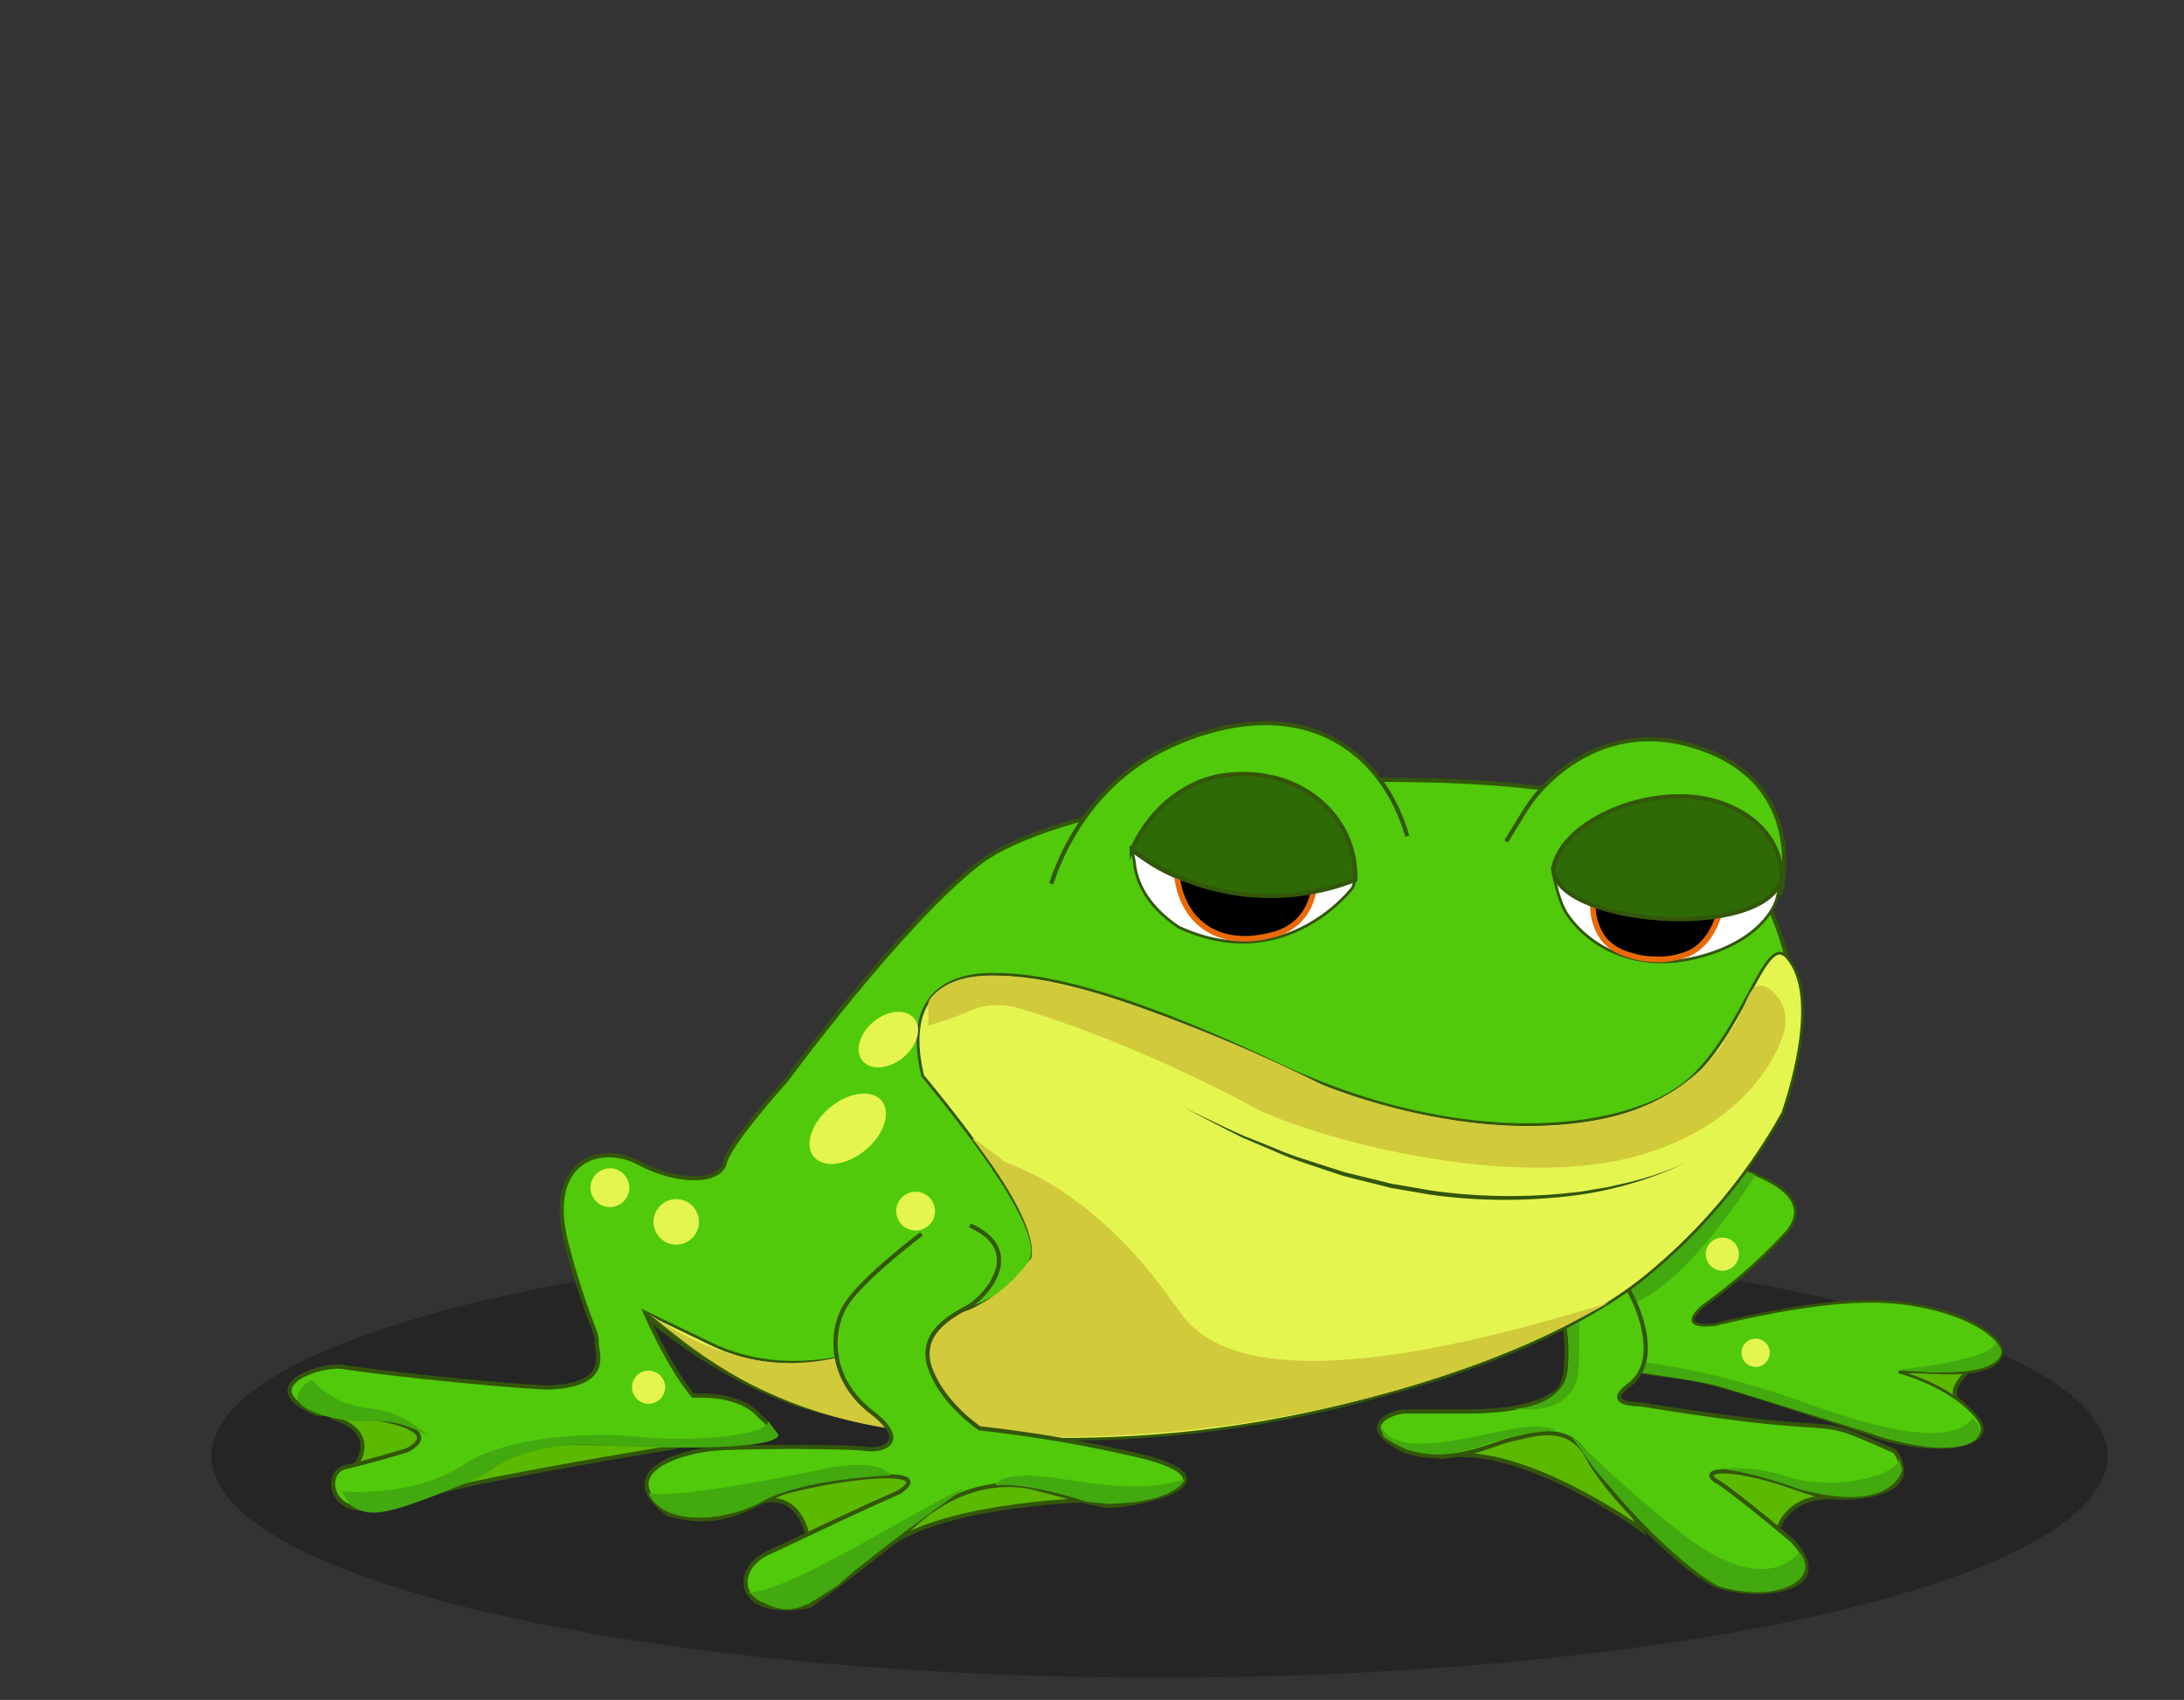 <svg xmlns="http://www.w3.org/2000/svg" width="391.76" height="304.94" viewBox="0 0 391.76 304.94">
  <rect x="0" y="0" width="391.76" height="304.94" fill="#333333" stroke="none"/>
  <defs>
    <style>
      .cls-1 {
        opacity: 0.27;
      }

      .cls-2 {
        fill: #5bb900;
      }

      .cls-11, .cls-2, .cls-3, .cls-6, .cls-7, .cls-9 {
        stroke: #33560a;
      }

      .cls-10, .cls-11, .cls-2, .cls-3, .cls-6, .cls-7, .cls-9 {
        stroke-miterlimit: 10;
      }

      .cls-11, .cls-2, .cls-6 {
        stroke-width: 0.75px;
      }

      .cls-3, .cls-6 {
        fill: #50ca0a;
      }

      .cls-3, .cls-7, .cls-9 {
        stroke-width: 0.5px;
      }

      .cls-4 {
        fill: #e4f550;
      }

      .cls-5 {
        fill: #42a90e;
      }

      .cls-7 {
        fill: #e5f550;
      }

      .cls-8 {
        fill: #d1ca3b;
      }

      .cls-9 {
        fill: #fff;
      }

      .cls-10 {
        stroke: #ea6907;
      }

      .cls-11 {
        fill: #2e6b06;
      }

      .cls-12 {
        fill: #33560a;
      }
    </style>
  </defs>
  <g id="Layer_2" data-name="Layer 2">
    <ellipse class="cls-1" cx="207.98" cy="261.18" rx="170.08" ry="39.76"/>
    <g>
      <path class="cls-2" d="M319,274.25s1.44-5.68,9.24-5.71c-15.14-7.07-21-7.2-22.18-4.46S319,274.25,319,274.25Z"/>
      <path class="cls-2" d="M354.28,244.78s-5.43,4.31-3,6.37c-7.67-1-13.67-4.57-13.41-5s10.95-3,16.43-.51"/>
      <path class="cls-2" d="M294.29,274.25s-20.76-15-34.56-13.09c10.44-6,16.85-5.92,21.86-3.91S294.29,274.25,294.29,274.25Z"/>
      <path class="cls-2" d="M194.08,269.14s-26.5.87-35.47,8.79c1.2-3.93,14.62-14.56,25-12C192.78,268.72,194.08,269.14,194.08,269.14Z"/>
      <path class="cls-2" d="M144.8,275.25s-1.37-7.34-7.83-6c6-5.82,24.41-5.55,26.23-4.62S158.38,273,144.8,275.25Z"/>
      <path class="cls-2" d="M120.58,259.66s-31.19,5.1-41.62,7.85C88.58,257.7,115.51,256,120.58,259.66Z"/>
      <path class="cls-2" d="M64,262.53s4-5.44-3.91-8.12c11.61-6.23,19.11.06,17.79,3.34S68,263.82,64,262.53Z"/>
      <path class="cls-3" d="M311.11,209.44s16,3.88,9.32,11.68a96.89,96.89,0,0,1-14.73,13s-5.64,4.34,1.95,3.47c8.23-2,20.79-4.55,30.11-4.12s17.12,3.47,20.15,6.72,0,6.5-9.75,6.07-7,0-7,0,8.9,2.43,13.45,8-8.45,7.21-19.5,2.94c-12.57-4.28-29-9.69-33.8-10.13s-9.31-1.3-9.31-1.3-9.85-6.93-6.12-13.65C301.58,216.36,311.11,209.44,311.11,209.44Z"/>
      <circle class="cls-4" cx="308.95" cy="224.97" r="2.97"/>
      <circle class="cls-4" cx="314.92" cy="242.66" r="2.54"/>
      <circle class="cls-4" cx="290.7" cy="237.79" r="2.54"/>
      <path class="cls-5" d="M314.92,210.7s-14.53,23.86-25.59,23.86c-2.95,0-2.34,6.7,6.05,9.83A144.76,144.76,0,0,1,322.06,251c9.47,3.46,27.45,9.64,31.78,3.35,4.15,3.75-1.81,7.86-16.09,3.44S310,249.1,307.6,248.48s-13.23-2.24-14.39-2.45-6.45-3.42-7.28-7.17-2-7.27,6-12.11c8.09-8,19.19-17.31,19.19-17.31Z"/>
      <path class="cls-5" d="M359,242.11s1.32,4.47-12.82,4.06l-6.31-.4s19.81-1.9,18-5.58Z"/>
      <path class="cls-6" d="M309.86,212.28s25.11-24.14,2.51-58.67c-17.58-15.69-64.67-13.56-72.2-13.69s-50.86,4.27-64.67,15S141,193.79,141,193.79,130.86,205,130,208.61s-8.45,3.7-15.38,0-16.9-.45-13,14.5c3.25,12.57,5.63,16,5.41,17.55s3.25,8-9.1,8.23c-12.35-.65-32.28-3-36.39-3.68s-16.47,3.68-4.55,8.45c8.88-.22,23.83,2.38,16,6.5,0,0-7.15,2.16-11,3s-3,8.45,4.55,7.37c8.67-2.17,20.36-7.37,20.36-7.37s5.85-4.55,17.12-4.33,16,.21,16,.21,24.92,1.74,16.25-5c0,0-2.82-4.12-11.92-3.68-4.11-4.77-8.23-14.08-8.23-14.08s19.28,17.11,39.65,18.19c20.58,2.39,58.06,3.47,70.19.44C243.09,251.49,250.89,254.09,309.86,212.28Z"/>
      <path class="cls-6" d="M280.35,235.21s1.95,11.26-.87,14.29c-3.9,2.82-9.31,3.69-16.9,3.69h-10.4c-2.38,0-9.53,2.6,0,7.15,8.67,2.6,15.17-1.3,19.07-2.17s10-3,13.43,3.05c3.25,6.48,16.68,20.13,22.75,22.95s23,1.95,14.08-7.8c-12.13-10.18-13.86-10.83-13.86-10.83s-2.82-2,3.25-1.52c7.58,1.08,11.91,3.47,16,4.33s18.63.32,13-8c-11.27-5-9.32-4.17-19.72-5s-25.92-3.46-25.92-3.46-7,.21-2-3.47c5.85-4.33,1.74-14.95-1.73-19.5A47.42,47.42,0,0,1,280.35,235.21Z"/>
      <path class="cls-5" d="M280.35,235.21s3.06,10.6-.87,14.29a10.66,10.66,0,0,1-8.18,3.11s10.58,2.09,11.82-6.41c.37-9.12,0-11.64,0-11.64Z"/>
      <path class="cls-7" d="M319.8,199.63c.92-2.69,6.62-19.82,1.28-27.25-.64-.88-1.15-1.35-1.74-1.39-3.47-.23-7.08,13.83-15.81,22.19-10.18,9.75-40.3,13.86-74.53-2.39s-46.79-16-51.13-16-16.46,1.08-12.35,18.2c11.27,13.65,21.24,27.73,19.5,32.71s-7.8,8.45-15.81,10.4c-4.77,3.25-24.05,13.43-41.6,5l-11.27-5.44s19.29,17.51,45.85,20.72c35.47,4.3,63.1.38,87.83-6.62,29-8.19,41.38-17.74,44.75-20.43A101.22,101.22,0,0,0,319.8,199.63Z"/>
      <path class="cls-8" d="M288.55,233.68c-51.32,15.94-69.33,10.9-76,2.81-3.2-3.88-9.26-14.4-22.55-23.16a52.11,52.11,0,0,0-9.75-4.9c-6.56-5.16-5.77-4.09-5.77-4.09S186.32,219,185,225.67c-3.83,5.11-8.11,9-18.66,12.12-10.23,3.46-25.92,14.3-50-2.17,6.85,5.7,13.16,10.36,20.82,13.91,18.11,8.38,34.63,8.24,53.54,8.22a223.14,223.14,0,0,0,41.92-4.14,201,201,0,0,0,33.76-9.49A178.59,178.59,0,0,0,288.55,233.68Z"/>
      <path class="cls-6" d="M165.31,221.34s-11.27,8.45-13.87,13.22-2.6,13,5,18.84c6.72,5.2,2,6.94-1.08,6.5s-23.18-.52-28.16.07-17.55,4-7.37,11.63c10.18,2.82,14.33-1.51,20.81-3.9,10-2.81,27.94-4.76,20.57,0-8.45,3.69-16.27,7.54-23.4,10.84-7,3.22-5.28,12.14,7.37,9.53,13.21-9.32,20.8-16.47,21.66-16.9s8.24-6.5,18.42-4.33c9.1,2.38,10.4,2.81,13.21,3.25s25.14-3.69,7.15-8.67a240.86,240.86,0,0,0-29.89-5.2s-7.15-4.77-9.1-11.48c-1.52-5.85,4.11-8.67,7.15-10.4s10.4-10,.21-14.52"/>
      <path class="cls-6" d="M319.34,160.53s5.2-18.27-12.56-25.63-29.68,4.76-33.15,10.4l-3.46,5.63"/>
      <path class="cls-9" d="M318.69,161.33s-1.73,6.93-13.43,10.18-20.15-1.73-24.05-7.36c-1.73-2.39-2.6-7.59-2.6-7.59s5.42,8,27.52,5.2c11.48-2.81,13.43-3.9,13.43-3.9Z"/>
      <path class="cls-10" d="M309,160.9c-.07.66-.79,7.42-5.8,10a14,14,0,0,1-6.66,1.16,14.87,14.87,0,0,1-4.33-.77,9.16,9.16,0,0,1-4.3-2.57,8.53,8.53,0,0,1-1.38-2.28,10.74,10.74,0,0,1-.72-5.5Z"/>
      <path class="cls-6" d="M252.43,150c-.93-3.26-3.68-11.16-11.24-16.19-13.86-9.22-31-.26-33.87,1.33-13,7.18-17.6,19.83-18.75,23.39"/>
      <path class="cls-9" d="M242.65,159.21s-11.91,16-31.2,7.11c-3.9-2.61-7.58-6.51-8-11.92l-.44-2s13.58,13.62,40.11,5.38Z"/>
      <path class="cls-10" d="M235.66,159.35a9.77,9.77,0,0,1-2.94,6,10.46,10.46,0,0,1-5,2.47c-1.47.36-7.67,1.87-12.42-2.17-3.43-2.92-4.05-7.3-4.19-8.52A65.45,65.45,0,0,0,221.89,160a38.18,38.18,0,0,0,5.62.43A33.62,33.62,0,0,0,235.66,159.35Z"/>
      <path class="cls-11" d="M243.11,157.83a17.86,17.86,0,0,0-1.66-8.12,18.08,18.08,0,0,0-5.69-6.85c-7.68-5.78-17.13-3.66-17.68-3.53-10.51,2.52-14.65,12.1-15.08,13.12a41.57,41.57,0,0,0,40.11,5.38Z"/>
      <ellipse class="cls-4" cx="152.07" cy="202.48" rx="7.89" ry="4.97" transform="translate(-94.07 142.97) rotate(-39.5)"/>
      <ellipse class="cls-4" cx="159.35" cy="186.48" rx="6" ry="4.17" transform="translate(-82.22 143.95) rotate(-39.5)"/>
      <circle class="cls-4" cx="121.3" cy="219.18" r="4.08"/>
      <circle class="cls-4" cx="109.4" cy="213.05" r="3.48"/>
      <path class="cls-5" d="M281.59,257.25a226.83,226.83,0,0,0,20.58,18.19c10.64,8.12,17.26,6.88,20.62,3,3.88,4.66-3.53,9.33-14.45,6.12-8.53-4.27-22.41-21.19-22.41-21.19Z"/>
      <path class="cls-5" d="M341.21,263.61s-1.39,8.11-18.42,3.53c-8.34-3-14.05-3.93-15.42-3.53a29.93,29.93,0,0,1,13.35,1.29c8.92,2.73,19.27-.3,20-3.08Z"/>
      <path class="cls-5" d="M279.34,256.53A52.45,52.45,0,0,0,266.75,259c-5.41,2-12,3.41-18.54-1.24-.8-2.05-.63-2.48-.63-2.48s.44,4.86,10.94,3.44S274,254.69,279.34,256.53Z"/>
      <circle class="cls-4" cx="164.24" cy="217.25" r="3.48"/>
      <circle class="cls-4" cx="116.34" cy="248.84" r="2.97"/>
      <path class="cls-8" d="M319.75,185.86s-4.11,15-25.27,21.26-53.45-1.31-68.29-7.8c0,0-20.43-11.49-42.76-18.26a13.46,13.46,0,0,0-7.3-.47,36.31,36.31,0,0,0-4,1.51c-2.41.92-4.41,1.54-5.71,1.92.39-2.76-.37-3.88.53-5,4.45-5.27,13.6-5.21,30-.78,3.41,1.1,8.24,2.75,11.75,4a290.56,290.56,0,0,1,29,12.59c9.62,3.87,53.39,17.57,71.32-7.51.59-1.48,1.39-2.17,2.28-3.78,2.18-3.94,2.45-6.24,4-6.67s3.2,1.37,3.95,2.48A7.38,7.38,0,0,1,319.75,185.86Z"/>
      <path class="cls-5" d="M178.61,266.49s4-1,16.27,2.87c10.4,1.31,16.83-1.75,17.66-4-5.12,1.38-9.4,2-21.61,0S178.61,266.49,178.61,266.49Z"/>
      <path class="cls-5" d="M172.76,267.17s-16,11.31-22.45,17.18c-6.31,3.93-8.78,6.81-16.14,1.22C140.7,286.39,170.22,267.24,172.76,267.17Z"/>
      <path class="cls-5" d="M159.79,264.67s-16.29.5-23.64,5c-6.9,3.43-17.15,4-19.81-1.8,5.12.8,21.46-2.25,31.54-4.39S159.79,264.67,159.79,264.67Z"/>
      <path class="cls-5" d="M139.62,257.3s2.1,3.59-32.64,1.93a34.11,34.11,0,0,0-15.11,2.34c-3,1.2-4.14,2.74-7.17,4-15.86,6.55-18.24,6.68-21.73,4.5-.14-.19-1.73-2.55-1.73-2.55h0S74,268.8,83.12,262.77s26.82-5.67,31.78-5,22.4.42,22.89-2.83Z"/>
      <path class="cls-5" d="M76.86,257.75a16.88,16.88,0,0,0-10.27-2.83c-6.15.3-12.69-1.83-13.14-3.84S56,247.46,56,247.46s3,4.32,10.08,5.15A17.41,17.41,0,0,1,76.86,257.75Z"/>
      <path class="cls-12" d="M302.71,208.43a66.63,66.63,0,0,1-22.55,6.27,98.21,98.21,0,0,1-23.49-.38l-5.81-1-1.45-.25L248,212.7l-2.86-.71-2.85-.72-1.43-.37-1.4-.46-5.57-1.87a57.1,57.1,0,0,1-5.48-2.15L223,204.13c-3.52-1.72-7-3.59-10.45-5.37,3.54,1.67,7,3.43,10.6,5l5.44,2.18a55.61,55.61,0,0,0,5.49,2.05l5.57,1.79,1.39.45,1.42.36,2.85.69,2.84.7,1.42.35,1.44.24,5.77,1a101.18,101.18,0,0,0,23.33.55l2.91-.3c1-.1,1.93-.31,2.89-.46s1.93-.3,2.89-.51l2.85-.65A56.5,56.5,0,0,0,302.71,208.43Z"/>
      <path class="cls-11" d="M319.56,157.86s1.08-9.5-10.61-13.76-28.87,2.84-30.34,11.73C278.93,165.79,315.73,169,319.56,157.86Z"/>
    </g>
  </g>
</svg>
